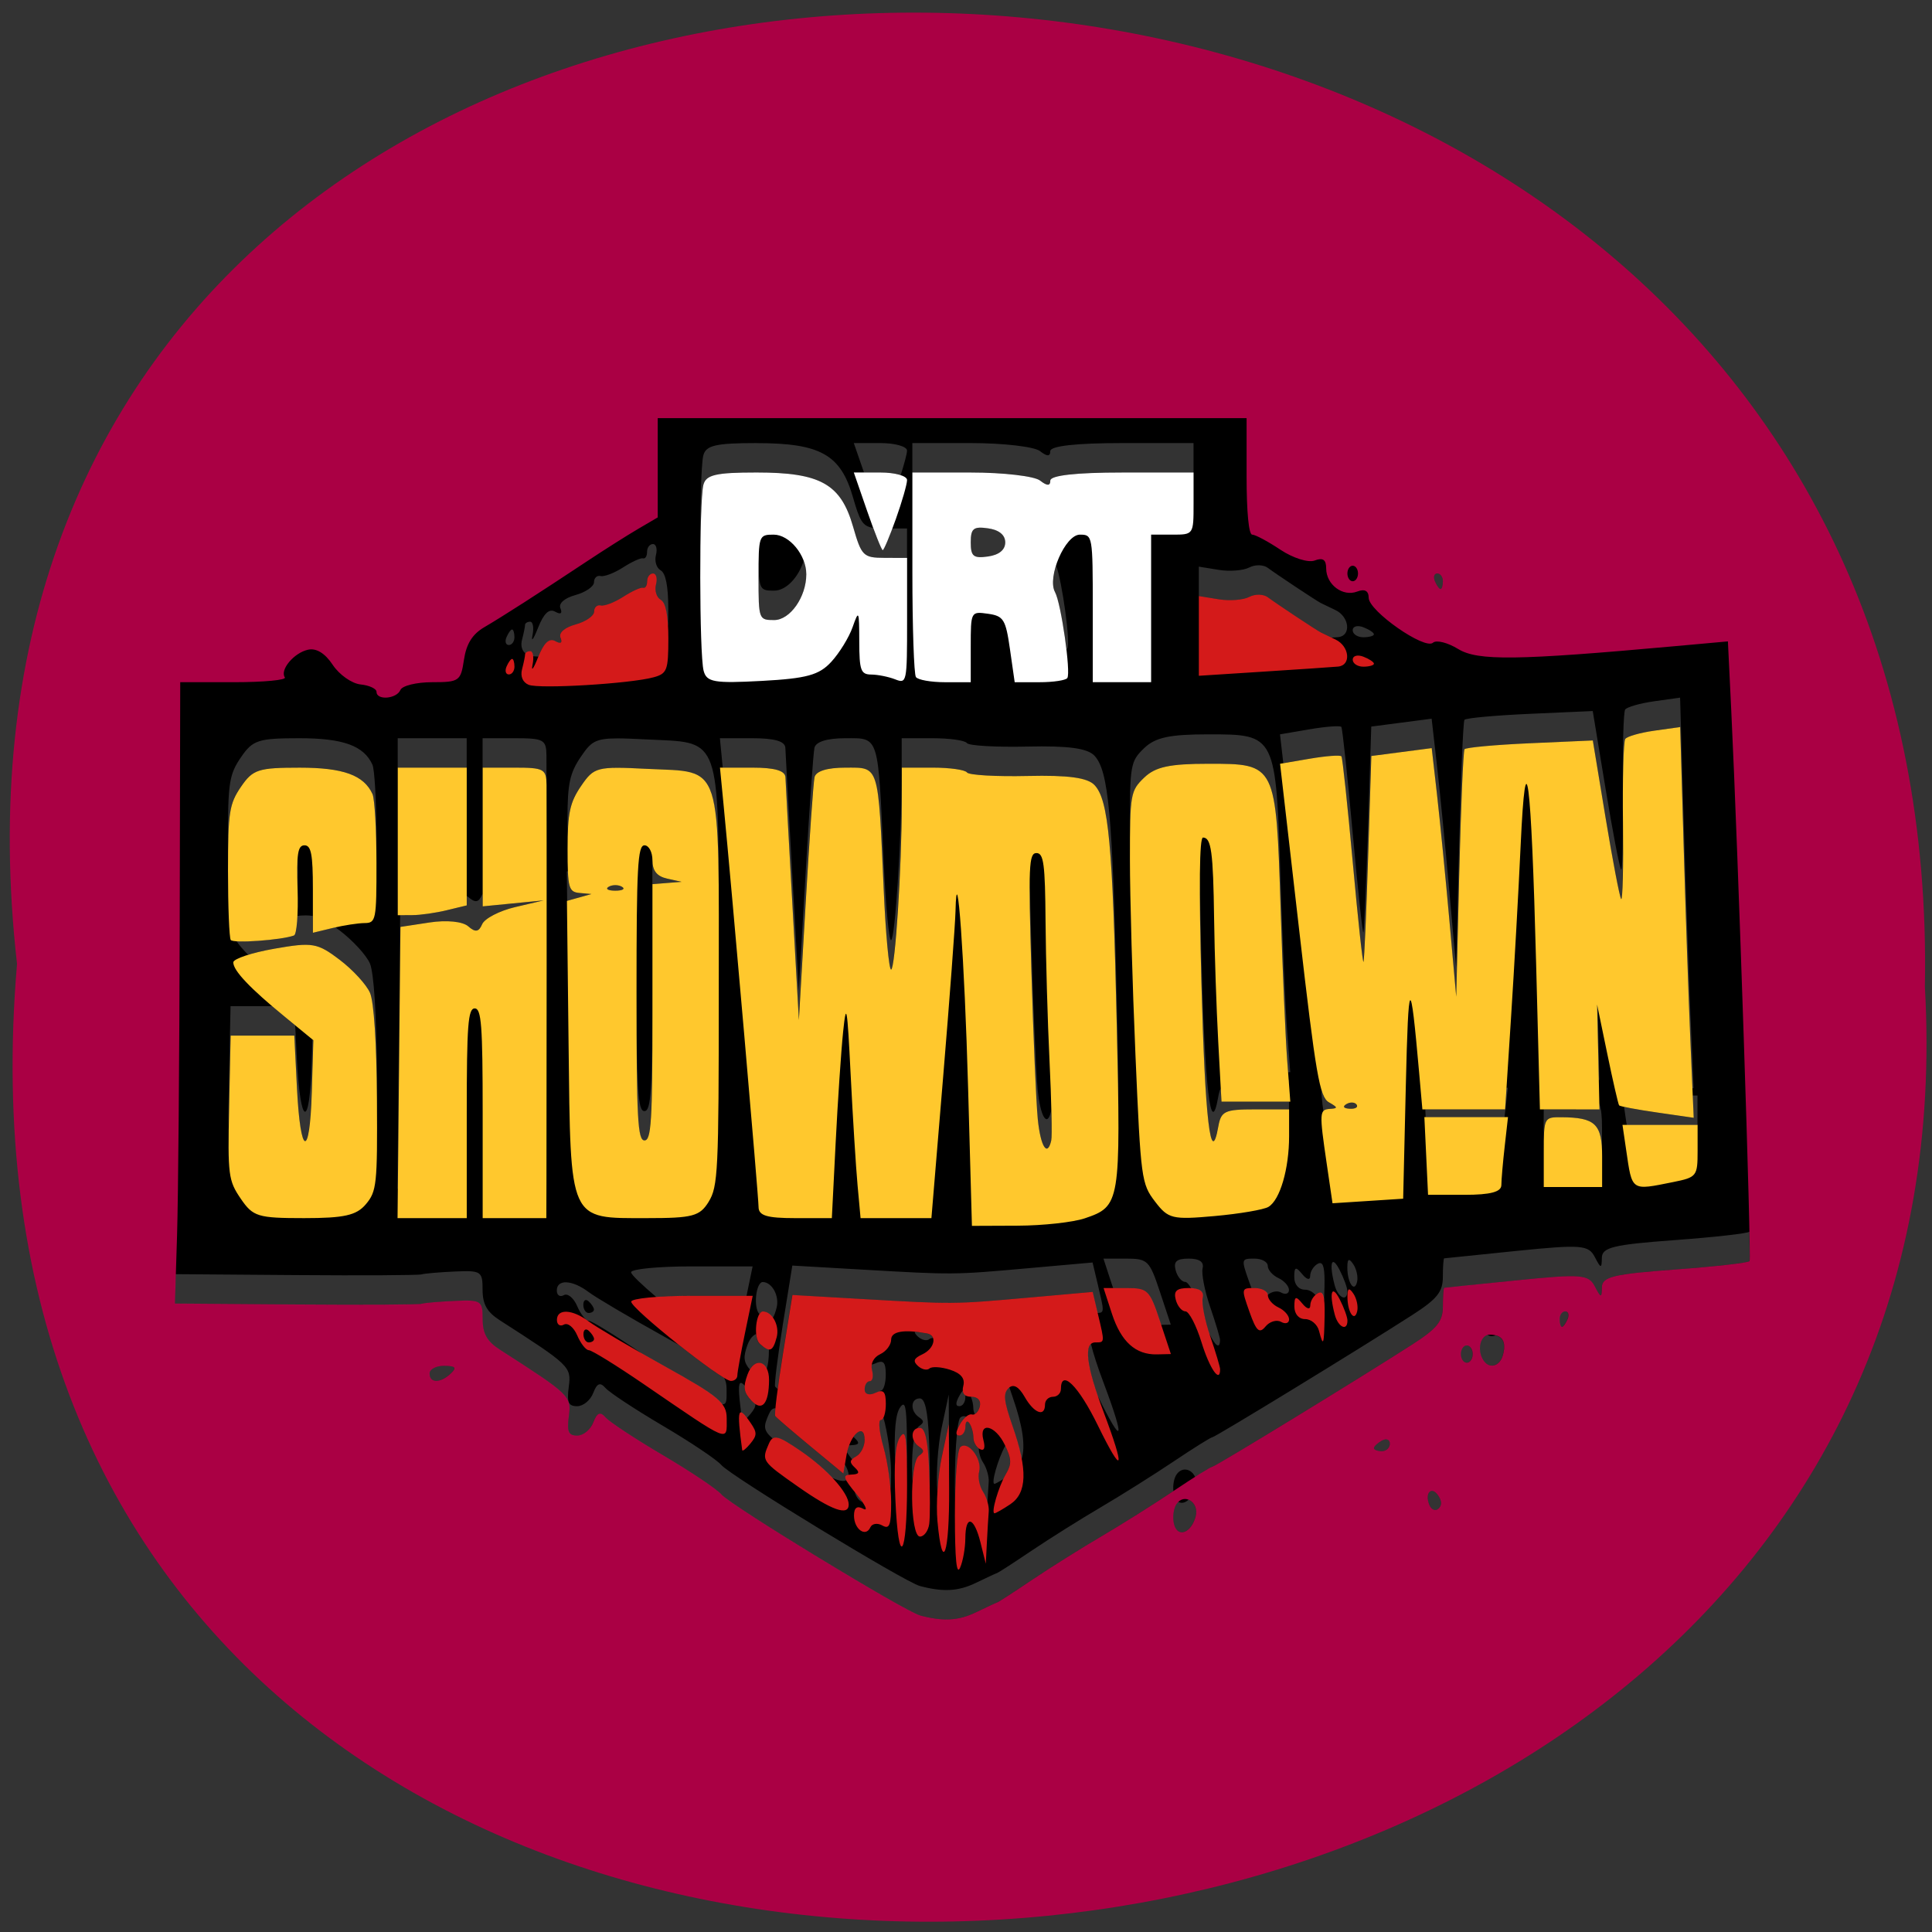 <svg xmlns="http://www.w3.org/2000/svg" xmlns:xlink="http://www.w3.org/1999/xlink" viewBox="0 0 256 256"><rect x="0" y="0" width="256" height="256" fill="#333333" stroke="none"/><defs><path id="0" d="m 245.46 129.52 l -97.89 -96.9 c -5.556 -5.502 -16.222 -11.873 -23.7 -14.16 l -39.518 -12.08 c -7.479 -2.286 -18.1 0.391 -23.599 5.948 l -13.441 13.578 c -5.5 5.559 -14.502 14.653 -20 20.21 l -13.44 13.579 c -5.5 5.558 -8.07 16.206 -5.706 23.658 l 12.483 39.39 c 2.363 7.456 8.843 18.06 14.399 23.556 l 97.89 96.9 c 5.558 5.502 14.605 5.455 20.1 -0.101 l 36.26 -36.63 c 5.504 -5.559 14.503 -14.651 20 -20.21 l 36.26 -36.629 c 5.502 -5.56 5.455 -14.606 -0.101 -20.11 z m -178.09 -50.74 c -7.198 0 -13.03 -5.835 -13.03 -13.03 0 -7.197 5.835 -13.03 13.03 -13.03 7.197 0 13.03 5.835 13.03 13.03 -0.001 7.198 -5.836 13.03 -13.03 13.03 z"/><use id="1" xlink:href="#0"/><clipPath clip-path="url(#2)"><use xlink:href="#0"/></clipPath><clipPath clip-path="url(#2)"><use xlink:href="#0"/></clipPath><clipPath id="2"><use xlink:href="#1"/></clipPath></defs><path d="m 2.256 127.73 c -19.233 -169.75 256.06 -167.39 252.8 3.02 c 9.07 158.49 -267.8 172.79 -252.8 -3.02 z" fill="#a04" color="#000"/><g transform="matrix(0.444 0 0 0.65 13.85 -382.64)"><path d="m 112.45 724.3 8.136 135.41 127.85 55.5 142.38 -58.988 1.162 -130.76 -51.43 -21.21 -173.48 -4.359 z" fill="#d41a1a" fill-rule="evenodd"/><path fill="#ffc82d" d="M 29.058,733.888 H478.874 V841.111 H29.058 z"/><path fill="#fff" d="M 171.712,681.016 H326.413 V737.504 H171.712 z"/><path d="m 243.35 917.98 c -4.598 -0.837 -56.53 -22.451 -59.26 -24.665 -1.306 -1.059 -9.144 -4.651 -17.417 -7.982 -8.273 -3.331 -16 -6.809 -17.17 -7.727 -1.573 -1.232 -2.528 -0.962 -3.641 1.026 -0.83 1.483 -2.981 2.696 -4.781 2.696 -2.634 0 -3.125 -0.77 -2.519 -3.944 0.786 -4.113 0.405 -4.364 -20.572 -13.571 -3.837 -1.684 -5.145 -3.268 -5.144 -6.226 0.002 -3.763 -0.427 -3.955 -8.312 -3.715 -4.573 0.139 -9.03 0.401 -9.898 0.583 -0.871 0.182 -17.792 0.246 -37.604 0.143 l -36.02 -0.188 0.634 -13.854 c 0.349 -7.62 0.705 -36.12 0.791 -63.33 l 0.157 -49.48 16.1 0 c 8.853 0 15.656 -0.441 15.12 -0.98 -1.54 -1.54 2.714 -5.01 6.925 -5.643 2.465 -0.372 5.076 0.722 7.364 3.085 1.95 2.01 5.689 3.812 8.309 3.996 2.621 0.183 4.766 0.868 4.768 1.521 0.005 1.769 5.996 1.436 7.128 -0.396 0.538 -0.871 4.799 -1.583 9.468 -1.583 8.08 0 8.538 -0.221 9.499 -4.596 0.709 -3.226 2.516 -5.198 6.06 -6.614 5.417 -2.163 16.13 -6.861 30.783 -13.497 5.01 -2.268 11.776 -5.195 15.04 -6.505 l 5.937 -2.381 0 -10.12 0 -10.12 87.87 0 87.87 0 0 11.875 c 0 7.273 0.647 11.875 1.67 11.875 0.919 0 4.719 1.389 8.446 3.087 3.727 1.698 8.319 2.683 10.205 2.19 2.449 -0.64 3.429 -0.181 3.429 1.607 0 3.31 4.96 5.845 9.244 4.724 2.271 -0.594 3.429 -0.167 3.442 1.269 0.024 2.699 16.739 10.675 19.19 9.158 0.99 -0.612 4.375 -0.033 7.523 1.286 5.821 2.439 17.488 2.336 64.48 -0.568 l 16.01 -0.989 0.999 14.06 c 2.033 28.596 6.075 111.66 5.464 112.27 -0.348 0.348 -10.395 1.122 -22.328 1.721 -18.334 0.92 -21.703 1.481 -21.745 3.619 -0.044 2.23 -0.294 2.209 -2.108 -0.179 -1.863 -2.452 -4.066 -2.57 -23.304 -1.243 -11.685 0.806 -21.424 1.49 -21.642 1.521 -0.218 0.031 -0.396 1.74 -0.396 3.798 0 3.036 -1.717 4.497 -9.104 7.743 -15.751 6.922 -58.875 24.932 -59.697 24.932 -0.432 0 -5.614 2.213 -11.513 4.918 -5.9 2.705 -15.715 6.921 -21.81 9.369 -6.096 2.448 -15.358 6.419 -20.583 8.826 -5.225 2.407 -9.856 4.456 -10.292 4.553 -0.435 0.097 -3.285 1 -6.333 2.01 -5.243 1.734 -9.781 1.908 -16.737 0.643 z m 13.546 -15.673 c 0.033 -4.918 2.596 -4.468 4.517 0.792 l 1.59 4.354 0.323 -4.354 c 0.178 -2.395 0.429 -5.245 0.559 -6.333 0.13 -1.089 -0.642 -2.89 -1.714 -4 -1.072 -1.114 -1.591 -2.959 -1.153 -4.101 0.98 -2.554 -3.34 -6.405 -5.612 -5 -0.934 0.577 -1.642 6.663 -1.628 13.99 0.017 8.958 0.499 12.235 1.559 10.594 0.844 -1.306 1.546 -3.978 1.559 -5.937 z m -17.392 -10.894 c 0 -9.838 -0.36 -11.533 -2.084 -9.802 -1.462 1.468 -1.88 5.276 -1.4 12.76 0.912 14.233 3.484 12.05 3.484 -2.958 z m 12.561 0.602 -0.106 -13.06 -2.113 6.767 c -1.162 3.722 -1.733 9.6 -1.269 13.06 1.468 10.947 3.598 6.815 3.488 -6.767 z m -19.955 7.637 c 2.172 0.833 2.644 -0.016 2.644 -4.747 0 -3.169 -1.032 -8.233 -2.294 -11.253 -1.262 -3.02 -1.618 -5.491 -0.792 -5.491 0.826 0 1.503 -1.473 1.503 -3.273 0 -2.553 -0.697 -3.052 -3.167 -2.268 -1.817 0.577 -3.167 0.285 -3.167 -0.685 0 -0.93 0.69 -1.69 1.534 -1.69 0.843 0 1.148 -1 0.677 -2.232 -0.515 -1.342 0.452 -2.647 2.425 -3.273 1.805 -0.573 3.281 -1.908 3.281 -2.968 0 -1.69 3.767 -2.139 10.687 -1.274 3.17 0.396 2.284 3.104 -1.397 4.272 -2.557 0.812 -2.863 1.388 -1.263 2.377 1.162 0.718 2.699 0.944 3.415 0.501 0.716 -0.442 3.472 -0.328 6.125 0.255 3.257 0.715 4.546 1.782 3.969 3.284 -0.562 1.465 0.255 2.225 2.395 2.225 1.931 0 2.954 0.803 2.523 1.979 -0.399 1.089 -1.459 1.824 -2.355 1.634 -0.896 -0.19 -2.497 0.701 -3.558 1.979 -1.351 1.628 -1.397 2.324 -0.152 2.324 0.977 0 1.777 -0.831 1.777 -1.847 0 -1.016 0.534 -1.313 1.188 -0.66 0.653 0.653 1.187 1.959 1.187 2.903 0 0.943 0.891 2.01 1.98 2.375 1.257 0.419 1.629 -0.256 1.018 -1.847 -1.479 -3.853 3.536 -3.094 6.38 0.966 2.033 2.903 2.087 3.878 0.33 5.937 -2.232 2.616 -4.521 8.01 -3.4 8.01 0.367 0 2.482 -0.827 4.7 -1.837 5.02 -2.286 5.233 -7.02 0.724 -15.857 -2.683 -5.259 -2.908 -6.742 -1.188 -7.844 1.401 -0.898 3.01 -0.287 4.75 1.798 2.794 3.356 6.08 4.207 6.08 1.574 0 -0.871 1.069 -1.583 2.375 -1.583 1.306 0 2.375 -0.712 2.375 -1.583 0 -4.192 5.215 -0.69 10.996 7.383 7.564 10.563 8.347 9.284 1.699 -2.776 -5.221 -9.472 -6.01 -14.11 -2.404 -14.11 2.819 0 2.803 0.119 0.779 -5.701 l -1.596 -4.59 -19.383 1.177 c -22.24 1.351 -22.01 1.35 -49.553 0.263 l -20.67 -0.816 -2.844 12.06 c -1.564 6.635 -2.594 12.311 -2.288 12.615 0.306 0.304 5.01 3.066 10.444 6.139 l 9.888 5.587 0.942 -3.754 c 1.074 -4.281 5.406 -6.758 5.406 -3.092 0 1.306 -1.128 2.808 -2.508 3.337 -2.02 0.775 -2.096 1.223 -0.396 2.301 1.565 0.992 1.292 1.36 -1.055 1.42 -2.767 0.071 -2.567 0.58 1.583 4.03 2.612 2.174 3.503 3.497 1.979 2.94 -1.87 -0.683 -2.771 -0.228 -2.771 1.4 0 2.765 3.503 4.479 4.877 2.385 0.505 -0.77 2.108 -0.943 3.562 -0.385 z m 14.01 -0.319 c 0.282 -1.418 0.268 -6.406 -0.03 -11.08 -0.383 -5.999 -1.199 -8.505 -2.771 -8.505 -2.761 0 -2.929 2.576 -0.249 3.826 1.583 0.739 1.583 1.108 0 1.847 -2.924 1.365 -2.667 16.493 0.28 16.493 1.242 0 2.489 -1.16 2.771 -2.579 z m -24.03 -3.957 c 0 -2.351 -6.341 -7.177 -14.371 -10.938 -6.809 -3.189 -8.223 -3.406 -9.46 -1.451 -2.208 3.49 -2.157 3.541 8.734 8.764 10.1 4.843 15.1 6.04 15.1 3.624 z m -29.22 -16.58 c -3.869 -3.869 -4.262 -3.02 -2.562 5.497 0.065 0.324 1.167 -0.281 2.449 -1.345 1.998 -1.659 2.01 -2.251 0.113 -4.152 z m -7.195 -1.03 c 0 -3.092 -2.457 -4.494 -18.604 -10.614 -10.232 -3.878 -20.385 -7.971 -22.562 -9.09 -4.865 -2.511 -9.5 -2.662 -9.5 -0.31 0 0.964 0.942 1.391 2.093 0.95 1.151 -0.442 2.938 0.551 3.972 2.206 1.033 1.655 2.588 3.01 3.455 3.01 0.867 0 8.164 3.079 16.216 6.841 26.432 12.352 24.932 11.93 24.931 7.01 z m -42.749 -17.11 c 0 -0.922 0.713 -1.236 1.583 -0.698 0.871 0.538 1.583 1.293 1.583 1.677 0 0.384 -0.712 0.698 -1.583 0.698 -0.871 0 -1.583 -0.755 -1.583 -1.677 z m 55.39 9.367 c 0.038 -4.044 -4.435 -4.859 -6.41 -1.168 -1.396 2.608 -1.171 3.648 1.153 5.348 3.157 2.308 5.212 0.675 5.257 -4.18 z m -9.459 -0.961 c 0.001 -0.653 1.044 -4.572 2.299 -8.708 l 2.282 -7.521 -18.13 0 c -9.973 0 -18.13 0.538 -18.13 1.196 0 1.435 26.859 16.04 29.687 16.15 1.089 0.04 1.987 -0.462 1.996 -1.115 z m 144.07 -1.251 c 0 -0.47 -1.326 -3.498 -2.947 -6.729 -1.621 -3.231 -2.63 -6.765 -2.243 -7.854 0.464 -1.305 -0.943 -1.979 -4.128 -1.979 -3.645 0 -4.608 0.584 -3.921 2.375 0.501 1.306 1.796 2.375 2.877 2.375 1.081 0 3.25 2.85 4.821 6.333 2.415 5.356 5.542 8.447 5.542 5.479 z m -17.949 -9.833 c -3.087 -6.362 -3.636 -6.729 -10.05 -6.729 l -6.784 0 2.493 5.228 c 2.729 5.722 7.077 8.401 13.468 8.297 l 4.137 -0.067 -3.265 -6.729 z m -114.38 3.293 c 0.903 -2.353 -1.29 -5.182 -4.069 -5.248 -2.126 -0.051 -2.957 5.321 -1.015 6.554 2.98 1.891 3.953 1.641 5.084 -1.306 z m 163.52 -4.37 c 0.114 -4.04 -0.413 -5.213 -2.061 -4.581 -1.218 0.467 -2.215 1.574 -2.215 2.458 0 0.927 -1.01 0.773 -2.375 -0.363 -1.945 -1.614 -2.375 -1.506 -2.375 0.598 0 1.527 1.305 2.569 3.216 2.569 1.769 0 3.626 1.069 4.128 2.375 1.305 3.401 1.51 3.03 1.682 -3.056 z m -13 1.245 c 1.317 0.506 2.395 0.277 2.395 -0.508 0 -0.785 -1.425 -1.879 -3.167 -2.432 -1.742 -0.553 -3.167 -1.67 -3.167 -2.482 0 -0.812 -1.8 -1.477 -3.999 -1.477 -3.954 0 -3.971 0.055 -1.485 4.862 2.039 3.942 2.941 4.508 4.771 2.99 1.241 -1.03 3.334 -1.459 4.651 -0.953 z m 19.812 -0.262 c 0 -0.704 -1.046 -2.664 -2.325 -4.354 -2.373 -3.138 -3.195 -1.38 -1.464 3.13 0.993 2.587 3.789 3.49 3.789 1.224 z m 1.761 -5.508 c -1.293 -1.293 -1.761 -1.116 -1.761 0.666 0 3.147 2.129 5.277 2.916 2.916 0.334 -1 -0.186 -2.613 -1.155 -3.582 z m -80.18 -15.329 c 10.634 -2.465 10.778 -3.061 9.564 -39.633 -1.218 -36.688 -2.429 -45.613 -6.604 -48.677 -2.086 -1.53 -7.787 -2.064 -20.01 -1.873 -9.401 0.147 -17.535 -0.175 -18.08 -0.717 -0.541 -0.541 -5.14 -0.984 -10.22 -0.984 l -9.236 0 -0.001 7.521 c -0.016 12.853 -1.986 33.646 -3.188 33.646 -0.63 0 -1.62 -7.303 -2.2 -16.229 -1.682 -25.863 -1.259 -24.937 -11.403 -24.937 -5.518 0 -8.857 0.714 -9.255 1.979 -0.343 1.089 -1.532 12.667 -2.642 25.729 l -2.02 23.75 -1.951 -23.75 c -1.073 -13.06 -1.999 -24.641 -2.058 -25.729 -0.074 -1.357 -3.163 -1.979 -9.822 -1.979 l -9.715 0 1.067 7.521 c 2.576 18.15 10.447 79.957 10.447 82.03 0 1.769 2.464 2.284 10.936 2.284 l 10.936 0 1.142 -15.437 c 0.628 -8.491 1.63 -18.644 2.226 -22.562 0.952 -6.26 1.225 -5.202 2.243 8.708 0.637 8.708 1.564 18.861 2.06 22.562 l 0.901 6.729 10.571 0 10.571 0 3.515 -28.896 c 1.933 -15.893 3.586 -31.03 3.673 -33.646 0.405 -12.146 2.694 9.787 3.76 36.02 l 1.142 28.1 13.684 -0.038 c 7.526 -0.021 16.515 -0.694 19.975 -1.496 z m -14 -20.237 c -0.476 -3.266 -1.332 -16.803 -1.902 -30.08 -0.926 -21.589 -0.765 -24.15 1.519 -24.15 2.144 0 2.578 2.224 2.703 13.854 0.082 7.62 0.616 20.446 1.188 28.503 0.571 8.06 0.801 15.36 0.511 16.229 -1.159 3.469 -3.2 1.256 -4.02 -4.358 z m -200.53 17.365 c 3.254 -2.635 3.474 -4.059 3.316 -21.438 -0.104 -11.422 -0.902 -19.789 -2.066 -21.652 -1.043 -1.67 -5.128 -4.711 -9.08 -6.758 -6.648 -3.445 -8.094 -3.612 -19.453 -2.253 -6.749 0.807 -12.271 2.062 -12.271 2.789 0 1.69 4.955 5.259 15.508 11.169 l 8.383 4.695 -0.467 10.615 c -0.601 13.681 -3.391 13.151 -4.425 -0.84 l -0.792 -10.712 -9.5 0 -9.5 0 -0.455 14.658 c -0.429 13.812 -0.228 14.886 3.491 18.604 3.648 3.648 5.074 3.946 18.884 3.946 11.972 0 15.63 -0.56 18.424 -2.823 z m 30.12 -18.552 c 0 -17.944 0.381 -21.375 2.375 -21.375 1.994 0 2.375 3.431 2.375 21.375 l 0 21.375 9.5 0 9.5 0 0.034 -7.521 c 0.064 -14.07 0.083 -77.17 0.024 -80.75 -0.054 -3.292 -0.779 -3.563 -9.558 -3.563 l -9.5 0 0 14.14 0 14.14 9.104 -0.61 9.104 -0.61 -8.524 1.369 c -4.688 0.753 -9.12 2.326 -9.848 3.495 -0.99 1.591 -2.034 1.698 -4.143 0.428 -1.646 -0.992 -6.444 -1.321 -11.527 -0.792 l -8.708 0.907 -0.431 29.687 -0.431 29.687 10.327 0 10.327 0 0 -21.375 z m 72.19 18.04 c 2.796 -3.09 3.02 -6.211 3.02 -42.694 0 -47.811 1.426 -44.769 -21.354 -45.555 -15.06 -0.52 -15.871 -0.377 -19.738 3.491 -3.351 3.351 -4.03 5.515 -4.03 12.813 0 7.986 0.322 8.8 3.562 8.996 l 3.563 0.216 -3.659 0.699 -3.659 0.699 0.492 29.31 c 0.611 36.39 -0.067 35.36 23.381 35.36 13.66 0 15.755 -0.379 18.429 -3.334 z m -21.525 -42.583 c 0 -25.685 0.347 -30.08 2.375 -30.08 1.306 0 2.375 1.378 2.375 3.061 0 2.124 1.333 3.263 4.354 3.721 l 4.354 0.66 -4.354 0.237 -4.354 0.237 0 26.12 c 0 22.17 -0.36 26.12 -2.375 26.12 -2.028 0 -2.375 -4.398 -2.375 -30.08 z m -8.312 -21.632 c 1.089 -0.439 2.87 -0.439 3.958 0 1.089 0.439 0.198 0.799 -1.979 0.799 -2.177 0 -3.068 -0.359 -1.979 -0.799 z m 196.91 65.25 c 3.446 -1.408 6.152 -7.743 6.152 -14.403 l 0 -5.467 -10.11 0 c -9.127 0 -10.197 0.343 -11.03 3.535 -2.237 8.554 -3.966 -1.512 -5.03 -29.26 -0.756 -19.77 -0.599 -29.687 0.471 -29.687 2.469 0 3.048 2.897 3.319 16.625 0.138 6.967 0.69 18.19 1.226 24.937 l 0.975 12.271 10.27 0 10.27 0 -0.922 -8.312 c -0.507 -4.572 -1.395 -18.502 -1.973 -30.955 -1.377 -29.661 -1.338 -29.607 -21.551 -29.607 -11.555 0 -15.806 0.624 -19.14 2.807 -4.113 2.696 -4.282 3.354 -4.28 16.625 0 7.6 0.745 25.574 1.653 39.943 1.6 25.337 1.777 26.24 5.861 29.889 3.926 3.508 5.129 3.708 17.743 2.937 7.443 -0.455 14.682 -1.297 16.09 -1.872 z m 40.985 -24.62 c 0.781 -22.646 1.35 -23.04 3.971 -2.771 l 0.973 7.521 12.345 0 12.345 0 1.758 -18.604 c 0.967 -10.232 2.263 -26.09 2.88 -35.23 1.536 -22.754 3.153 -14.299 4.616 24.14 l 1.131 29.697 8.886 0.003 8.886 0.003 -0.354 -10.691 -0.354 -10.691 3.055 10.09 c 1.68 5.549 3.264 10.261 3.521 10.471 0.256 0.21 5.369 0.864 11.362 1.455 l 10.896 1.074 -0.981 -15.503 c -0.54 -8.527 -1.45 -26.449 -2.02 -39.828 l -1.04 -24.325 -7.722 0.742 c -4.247 0.408 -8.151 1.171 -8.675 1.695 -0.524 0.524 -0.827 8.265 -0.673 17.202 0.154 8.937 -0.096 15.873 -0.554 15.414 -0.459 -0.459 -2.547 -7.918 -4.641 -16.577 l -3.806 -15.742 -18.797 0.571 c -10.338 0.314 -19.11 0.863 -19.49 1.22 -0.381 0.357 -1.093 11.856 -1.583 25.554 l -0.891 24.905 -2.072 -15.833 c -1.14 -8.708 -2.786 -20.11 -3.658 -25.344 l -1.586 -9.511 -9.01 0.803 -9.01 0.803 -0.961 20.583 c -0.529 11.321 -1.147 20.94 -1.373 21.375 -0.227 0.435 -1.671 -8.685 -3.209 -20.267 -1.538 -11.582 -3.058 -21.309 -3.377 -21.615 -0.319 -0.306 -4.57 -0.092 -9.448 0.476 l -8.868 1.032 5.701 33.892 c 4.964 29.506 6.111 34.05 8.868 35.12 2.677 1.036 2.738 1.243 0.396 1.337 -3.258 0.131 -3.305 0.632 -1.041 11.186 l 1.729 8.06 10.541 -0.465 10.541 -0.465 0.792 -22.958 z m -17.714 3.668 c 1.143 -0.457 2.509 -0.401 3.035 0.125 0.526 0.526 -0.409 0.9 -2.078 0.832 -1.844 -0.076 -2.22 -0.451 -0.957 -0.957 z m 46.23 16.519 c 0.001 -1.089 0.459 -4.651 0.999 -7.917 l 0.981 -5.937 -12.478 -0 -12.478 -0 0.549 7.918 0.549 7.918 10.93 0 c 7.68 0 10.936 -0.589 10.948 -1.979 z m 30.07 -5.753 c 0 -6.722 -1.997 -8.04 -12.271 -8.08 -5.05 -0.021 -5.146 0.116 -5.146 7.103 l 0 7.125 8.708 0 8.708 0 0 -6.149 z m 21.15 5.142 c 7.084 -0.971 7.346 -1.197 7.346 -6.333 l 0 -5.326 -11.209 0 -11.209 0 1.104 5.146 c 1.811 8.445 1.373 8.24 13.969 6.514 z m -411.54 -50.28 c 0.819 -0.204 1.302 -4.423 1.073 -9.375 -0.339 -7.309 0.052 -9 2.073 -9 1.969 0 2.49 1.863 2.49 8.915 l 0 8.915 5.937 -0.981 c 3.266 -0.54 7.541 -0.989 9.5 -0.999 3.389 -0.017 3.561 -0.616 3.538 -12.288 -0.013 -6.749 -0.548 -13.05 -1.187 -14.01 -2.575 -3.856 -8.733 -5.383 -21.714 -5.383 -12.365 0 -13.996 0.362 -17.521 3.886 -3.508 3.508 -3.886 5.179 -3.886 17.15 0 7.297 0.369 13.636 0.82 14.09 0.73 0.73 15.06 0.036 18.878 -0.915 z m 45.614 -5.144 5.937 -0.981 0 -14.04 0 -14.04 -10.292 0 -10.292 0 0 15.04 0 15.04 4.354 -0.017 c 2.395 -0.001 7.03 -0.459 10.292 -0.999 z m 61.75 -47.49 c 3.974 -0.753 4.354 -1.44 4.354 -7.874 0 -4.667 -0.769 -7.344 -2.275 -7.922 -1.251 -0.48 -1.888 -1.883 -1.414 -3.117 0.474 -1.234 0.072 -2.244 -0.892 -2.244 -0.964 0 -1.753 0.713 -1.753 1.583 0 0.871 -0.534 1.468 -1.188 1.328 -0.653 -0.141 -3.325 0.686 -5.937 1.837 -2.612 1.151 -5.641 1.947 -6.729 1.77 -1.089 -0.178 -1.979 0.388 -1.979 1.258 0 0.87 -2.488 2.048 -5.528 2.618 -3.31 0.621 -5.112 1.71 -4.49 2.716 0.647 1.046 0.053 1.301 -1.577 0.676 -1.798 -0.69 -3.394 0.339 -5.111 3.293 -1.373 2.363 -2.117 3.05 -1.653 1.526 0.464 -1.524 0.153 -2.771 -0.691 -2.771 -0.843 0 -1.534 0.298 -1.534 0.662 0 0.364 -0.409 1.727 -0.908 3.03 -0.558 1.454 0.205 2.677 1.979 3.172 3.187 0.89 30.44 -0.234 37.32 -1.539 z m 52.976 -3.139 c 2.431 -1.805 5.3 -4.994 6.376 -7.087 1.844 -3.588 1.957 -3.421 1.979 2.923 0.02 5.909 0.457 6.732 3.586 6.751 1.959 0.011 5.166 0.451 7.125 0.976 3.48 0.933 3.562 0.658 3.562 -11.897 l 0 -12.851 -6.729 -0.016 c -6.35 -0.016 -6.879 -0.374 -9.399 -6.372 -3.655 -8.701 -9.728 -11.03 -28.777 -11.03 -12.147 0 -15.1 0.466 -15.884 2.504 -1.287 3.353 -1.233 34.528 0.066 37.912 0.894 2.329 3.141 2.597 17.351 2.071 13.428 -0.497 17.11 -1.187 20.744 -3.886 z m -21.705 -17.226 c 0 -8.515 0.1 -8.708 4.505 -8.708 4.718 0 9.745 4.171 9.745 8.08 0 4.628 -4.834 9.332 -9.59 9.332 -4.593 0 -4.66 -0.125 -4.66 -8.708 z m 63.33 14.15 c 0 -7.198 0.019 -7.223 5.146 -6.729 4.654 0.449 5.281 1.139 6.558 7.225 l 1.412 6.729 7.428 0 c 4.085 0 7.811 -0.383 8.279 -0.851 1.108 -1.108 -1.856 -15.255 -3.67 -17.516 -2.446 -3.049 3.044 -11.716 7.421 -11.716 3.798 0 3.842 0.174 3.842 15.04 l 0 15.04 8.708 0 8.708 0 0 -15.04 0 -15.04 6.333 0 c 6.333 0 6.333 0 6.333 -6.333 l 0 -6.333 -21.375 0 c -13.679 0 -21.375 0.59 -21.375 1.639 0 1.13 -0.951 1.13 -3.063 0 -1.684 -0.901 -10.947 -1.639 -20.583 -1.639 l -17.521 0 0 20.319 c 0 11.176 0.475 20.794 1.056 21.375 0.581 0.581 4.499 1.056 8.708 1.056 l 7.653 0 0 -7.225 z m 0 -21.275 c 0 -2.845 0.798 -3.29 5.146 -2.871 3.298 0.318 5.146 1.349 5.146 2.871 0 1.522 -1.848 2.553 -5.146 2.871 -4.348 0.419 -5.146 -0.026 -5.146 -2.871 z m -136.17 25.333 c 0 -0.871 -0.314 -1.583 -0.698 -1.583 -0.384 0 -1.139 0.712 -1.677 1.583 -0.538 0.871 -0.224 1.583 0.698 1.583 0.922 0 1.677 -0.712 1.677 -1.583 z m 245.81 -0.021 c 3.978 -0.253 3.419 -4.149 -0.792 -5.519 -1.959 -0.638 -3.919 -1.282 -4.354 -1.432 -1.351 -0.466 -13.329 -5.895 -15.833 -7.176 -1.306 -0.668 -3.8 -0.702 -5.542 -0.074 -1.742 0.627 -5.839 0.846 -9.104 0.485 l -5.937 -0.656 0 8.124 0 8.124 19.396 -0.85 c 10.668 -0.467 20.643 -0.929 22.17 -1.026 z m 10.687 -0.586 c 0 -0.334 -1.425 -0.98 -3.167 -1.435 -1.742 -0.455 -3.167 -0.182 -3.167 0.607 0 0.789 1.425 1.435 3.167 1.435 1.742 0 3.167 -0.273 3.167 -0.607 z m -142.66 -29.525 c 1.83 -3.51 3.327 -7.07 3.327 -7.917 0 -0.844 -3.574 -1.535 -7.943 -1.535 l -7.943 0 4.01 7.917 c 2.206 4.354 4.284 7.917 4.617 7.917 0.333 0 2.102 -2.872 3.932 -6.382 z m 83.01 204.96 c -0.518 -1.35 -0.183 -3.214 0.745 -4.142 2.317 -2.317 6.804 -0.345 5.709 2.509 -1.315 3.427 -5.372 4.453 -6.454 1.633 z m 76.22 -3.905 c -1.504 -2.434 0.556 -4 2.589 -1.973 1.137 1.137 1.164 2.023 0.083 2.691 -0.887 0.548 -2.089 0.225 -2.672 -0.718 z m -16.576 -11.626 c 0 -0.342 1.069 -1.032 2.375 -1.534 1.306 -0.501 2.375 -0.221 2.375 0.622 0 0.843 -1.069 1.534 -2.375 1.534 -1.306 0 -2.375 -0.28 -2.375 -0.622 z m -281.83 -15.211 c 0 -0.871 1.959 -1.572 4.354 -1.559 3.393 0.019 3.83 0.363 1.979 1.559 -3.098 2 -6.333 2 -6.333 0 z m 308.04 -3.03 c -0.51 -0.825 -0.252 -1.917 0.573 -2.427 0.825 -0.51 1.917 -0.252 2.427 0.573 0.51 0.825 0.252 1.917 -0.573 2.427 -0.825 0.51 -1.917 0.252 -2.427 -0.573 z m 6.514 0.393 c -2.101 -2.101 -0.989 -5.278 1.847 -5.278 3.735 0 5.01 1.331 3.944 4.113 -0.895 2.333 -3.999 2.957 -5.791 1.165 z m 22.694 -8.444 c 0 -0.871 0.755 -1.583 1.677 -1.583 0.922 0 1.236 0.712 0.698 1.583 -0.538 0.871 -1.293 1.583 -1.677 1.583 -0.384 0 -0.698 -0.712 -0.698 -1.583 z m -37.21 -150.42 c -0.538 -0.871 -0.224 -1.583 0.698 -1.583 0.922 0 1.677 0.713 1.677 1.583 0 0.871 -0.314 1.583 -0.698 1.583 -0.384 0 -1.139 -0.712 -1.677 -1.583 z m -26.12 -1.583 c 0 -0.871 0.712 -1.583 1.583 -1.583 0.871 0 1.583 0.712 1.583 1.583 0 0.871 -0.712 1.583 -1.583 1.583 -0.871 0 -1.583 -0.712 -1.583 -1.583 z"/><path transform="translate(0 540.36)" d="m 194.59 138.64 c -12.147 0 -15.1 0.465 -15.885 2.504 -0.705 1.838 -0.993 12.01 -0.908 21.404 0.065 -7.319 0.354 -13.961 0.908 -15.404 0.782 -2.039 3.737 -2.504 15.885 -2.504 19.05 0 25.12 2.328 28.777 11.03 2.519 5.998 3.048 6.355 9.398 6.371 l 6.729 0.016 0 -6 -4.383 -0.001 c -1.407 2.546 -2.608 4.428 -2.875 4.428 -0.24 0 -1.403 -1.89 -2.854 -4.561 -3.258 -0.328 -4.049 -1.561 -6.02 -6.244 -3.655 -8.701 -9.729 -11.03 -28.777 -11.03 z m 29.02 0 3.041 6 4.902 0 c 2.427 0 4.583 0.219 6.04 0.553 1.113 -2.385 1.9 -4.411 1.9 -5.02 0 -0.844 -3.575 -1.535 -7.943 -1.535 l -7.943 0 z m 17.471 0 0 6 17.521 0 c 9.636 0 18.898 0.737 20.582 1.639 2.111 1.13 3.063 1.13 3.063 0 0 -1.049 7.696 -1.639 21.375 -1.639 l 21.375 0 0 -6 -21.375 0 c -13.679 0 -21.375 0.59 -21.375 1.639 0 1.13 -0.951 1.13 -3.063 0 -1.684 -0.901 -10.946 -1.639 -20.582 -1.639 l -17.521 0 z m 19.924 17.25 c -2.059 0.082 -2.508 0.866 -2.508 3 0 2.845 0.798 3.29 5.146 2.871 3.298 -0.318 5.146 -1.349 5.146 -2.871 0 -1.522 -1.848 -2.553 -5.146 -2.871 -1.087 -0.105 -1.952 -0.156 -2.639 -0.129 z m -97.34 3.334 c -0.964 0 -1.752 0.711 -1.752 1.582 0 0.871 -0.534 1.469 -1.188 1.328 -0.653 -0.141 -3.325 0.687 -5.938 1.838 -2.612 1.151 -5.642 1.947 -6.73 1.77 -1.089 -0.178 -1.979 0.388 -1.979 1.258 0 0.87 -2.487 2.047 -5.527 2.617 -3.31 0.621 -5.112 1.711 -4.49 2.717 0.647 1.046 0.051 1.301 -1.578 0.676 -1.798 -0.69 -3.393 0.339 -5.109 3.293 -1.373 2.363 -2.118 3.049 -1.654 1.525 0.464 -1.524 0.154 -2.771 -0.689 -2.771 -0.843 0 -1.535 0.298 -1.535 0.662 0 0.364 -0.407 1.728 -0.906 3.03 -0.439 1.145 -0.05 2.14 0.998 2.756 0.209 -0.258 0.776 -0.447 1.443 -0.447 0.48 0 0.778 0.411 0.869 1.039 0.427 0.035 0.983 0.057 1.555 0.078 1.686 -2.848 3.26 -3.843 5.03 -3.164 1.629 0.625 2.225 0.37 1.578 -0.676 -0.621 -1.01 1.18 -2.096 4.49 -2.717 3.04 -0.57 5.527 -1.748 5.527 -2.617 0 -0.87 0.89 -1.436 1.979 -1.258 1.089 0.178 4.118 -0.618 6.73 -1.77 2.613 -1.151 5.284 -1.978 5.938 -1.838 0.653 0.141 1.188 -0.457 1.188 -1.328 0 -0.871 0.788 -1.582 1.752 -1.582 0.964 0 1.366 1.01 0.893 2.244 -0.474 1.234 0.163 2.635 1.414 3.115 1.205 0.463 1.929 2.292 2.174 5.387 0.073 -0.926 0.1 -2.035 0.1 -3.465 0 -4.667 -0.767 -7.344 -2.273 -7.922 -1.251 -0.48 -1.888 -1.881 -1.414 -3.115 0.474 -1.234 0.071 -2.244 -0.893 -2.244 z m 44.979 3.432 c -1.545 3.341 -5.202 6.068 -8.82 6.068 -3.973 0 -4.556 -0.119 -4.643 -5.697 -0.014 0.866 -0.018 1.839 -0.018 2.988 0 8.583 0.067 8.709 4.66 8.709 4.755 0 9.59 -4.705 9.59 -9.332 0 -0.918 -0.286 -1.847 -0.77 -2.736 z m 75.33 0.885 c -0.998 2.117 -1.311 4.255 -0.326 5.482 1.101 1.372 2.614 7.106 3.395 11.662 0.121 -0.048 0.225 -0.096 0.275 -0.146 1.044 -1.044 -1.526 -13.647 -3.344 -16.998 z m 60.58 0.012 c -1 -0.013 -2.063 0.136 -2.934 0.449 -1.742 0.627 -5.838 0.845 -9.104 0.484 l -5.938 -0.656 0 6 5.938 0.656 c 3.266 0.361 7.362 0.143 9.104 -0.484 1.742 -0.627 4.237 -0.594 5.543 0.074 2.504 1.281 14.481 6.71 15.832 7.176 0.317 0.109 1.827 0.603 3.172 1.043 0.264 -0.014 1.839 -0.083 1.975 -0.092 3.978 -0.253 3.419 -4.15 -0.791 -5.52 -1.959 -0.638 -3.92 -1.281 -4.355 -1.432 -1.351 -0.466 -13.328 -5.895 -15.832 -7.176 -0.653 -0.334 -1.605 -0.51 -2.609 -0.523 z m 53.18 1.672 c -0.922 0 -1.235 0.711 -0.697 1.582 0.538 0.871 1.292 1.584 1.676 1.584 0.384 0 0.699 -0.713 0.699 -1.584 0 -0.871 -0.756 -1.582 -1.678 -1.582 z m -23.84 10.74 c -0.843 0.038 -1.4 0.331 -1.4 0.824 0 0.789 1.426 1.436 3.168 1.436 1.742 0 3.166 -0.274 3.166 -0.607 0 -0.334 -1.424 -0.98 -3.166 -1.436 -0.653 -0.171 -1.262 -0.24 -1.768 -0.217 z m -252.26 0.676 c -0.384 0 -1.14 0.713 -1.678 1.584 -0.538 0.871 -0.223 1.582 0.699 1.582 0.922 0 1.676 -0.711 1.676 -1.582 0 -0.871 -0.313 -1.584 -0.697 -1.584 z m 348.57 13.891 -7.721 0.742 c -4.247 0.408 -8.152 1.171 -8.676 1.695 -0.493 0.493 -0.775 7.42 -0.682 15.662 0.071 -5.33 0.317 -9.297 0.682 -9.662 0.524 -0.524 4.429 -1.287 8.676 -1.695 l 7.721 -0.742 1.041 24.324 c 0.572 13.379 1.482 31.3 2.02 39.828 l 0.6 9.467 0.381 0.037 -0.98 -15.504 c -0.54 -8.527 -1.449 -26.449 -2.02 -39.828 l -1.041 -24.324 z m -26.07 2.734 -18.797 0.57 c -10.338 0.314 -19.11 0.864 -19.49 1.221 -0.381 0.357 -1.094 11.855 -1.584 25.553 l -0.891 24.906 -2.072 -15.834 c -1.14 -8.708 -2.786 -20.11 -3.658 -25.344 l -1.586 -9.512 -9.01 0.803 -9.01 0.803 -0.963 20.584 c -0.529 11.321 -1.146 20.94 -1.373 21.375 -0.227 0.435 -1.671 -8.685 -3.209 -20.268 -1.538 -11.583 -3.058 -21.309 -3.377 -21.615 -0.319 -0.306 -4.57 -0.093 -9.447 0.475 l -8.867 1.033 0.99 5.885 7.877 -0.918 c 4.877 -0.568 9.128 -0.78 9.447 -0.475 0.319 0.306 1.839 10.03 3.377 21.615 1.538 11.583 2.982 20.703 3.209 20.268 0.227 -0.435 0.844 -10.05 1.373 -21.375 l 0.963 -20.584 9.01 -0.803 9.01 -0.803 1.586 9.512 c 0.872 5.231 2.518 16.635 3.658 25.344 l 2.072 15.834 0.891 -24.906 c 0.49 -13.698 1.203 -25.2 1.584 -25.553 0.381 -0.357 9.152 -0.906 19.49 -1.221 l 18.797 -0.57 3.807 15.742 c 2.093 8.658 4.182 16.12 4.641 16.576 0.424 0.424 0.653 -5.567 0.566 -13.514 -0.062 4.672 -0.26 7.82 -0.566 7.514 -0.459 -0.459 -2.547 -7.918 -4.641 -16.576 l -3.807 -15.742 z m -114.72 4.75 c -11.555 0 -15.806 0.623 -19.14 2.807 -4.113 2.696 -4.282 3.354 -4.279 16.625 0 0.313 0.019 0.877 0.022 1.225 0.101 -8.672 0.714 -9.526 4.258 -11.85 3.331 -2.184 7.582 -2.807 19.14 -2.807 20.21 0 20.17 -0.054 21.551 29.607 0.578 12.454 1.466 26.383 1.973 30.955 l 0.256 2.313 0.666 0 -0.922 -8.313 c -0.507 -4.572 -1.394 -18.502 -1.973 -30.955 -1.377 -29.661 -1.337 -29.607 -21.551 -29.607 z m -271.18 0.791 c -12.365 0 -13.997 0.362 -17.521 3.887 -3.508 3.508 -3.887 5.178 -3.887 17.15 0 0.681 0.017 1.287 0.023 1.947 0.121 -8.369 0.797 -10.03 3.863 -13.1 3.525 -3.524 5.157 -3.887 17.521 -3.887 12.981 0 19.14 1.527 21.713 5.383 0.6 0.899 1.091 6.542 1.162 12.807 0.02 -1.363 0.029 -2.884 0.025 -4.793 -0.013 -6.749 -0.548 -13.06 -1.188 -14.01 -2.575 -3.856 -8.732 -5.383 -21.713 -5.383 z m 29.26 0 0 6 10.293 0 10.291 0 0 -6 -10.291 0 -10.293 0 z m 25.334 0 0 6 9.5 0 c 8.779 0 9.505 0.27 9.559 3.563 0.026 1.614 0.031 17.01 0.029 32.887 0.007 -19.08 0.002 -36.999 -0.029 -38.887 -0.054 -3.292 -0.78 -3.563 -9.559 -3.563 l -9.5 0 z m 70.818 0 0.852 6 8.865 0 c 6.659 0 9.749 0.624 9.822 1.98 0.059 1.089 0.984 12.666 2.057 25.729 l 1.951 23.75 2.02 -23.75 c 1.111 -13.06 2.3 -24.64 2.643 -25.729 0.398 -1.265 3.738 -1.98 9.256 -1.98 10.144 0 9.72 -0.926 11.402 24.938 0.581 8.926 1.57 16.23 2.199 16.23 1.202 0 3.173 -20.794 3.189 -33.646 l 0.001 -7.521 9.236 0 c 5.08 0 9.677 0.443 10.219 0.984 0.541 0.541 8.675 0.864 18.08 0.717 12.222 -0.191 17.924 0.343 20.01 1.873 4.176 3.063 5.388 11.988 6.605 48.676 0.235 7.07 0.415 12.771 0.482 17.426 0.091 -5.464 -0.134 -12.928 -0.482 -23.426 -1.218 -36.688 -2.43 -45.613 -6.605 -48.676 -2.086 -1.53 -7.787 -2.064 -20.01 -1.873 -9.401 0.147 -17.535 -0.175 -18.08 -0.717 -0.541 -0.541 -5.139 -0.984 -10.219 -0.984 l -9.236 0 -0.001 7.521 c -0.016 12.853 -1.988 33.646 -3.189 33.646 -0.63 0 -1.619 -7.304 -2.199 -16.23 -1.682 -25.863 -1.259 -24.938 -11.402 -24.938 -5.518 0 -8.858 0.715 -9.256 1.98 -0.343 1.089 -1.532 12.666 -2.643 25.729 l -2.02 23.75 -1.951 -23.75 c -1.073 -13.06 -1.998 -24.64 -2.057 -25.729 -0.074 -1.357 -3.163 -1.98 -9.822 -1.98 l -9.717 0 z m -30.609 0.033 c -6.763 0.002 -7.943 0.806 -10.844 3.707 -3.351 3.351 -4.03 5.515 -4.03 12.813 0 1.314 0.016 2.373 0.045 3.328 0.19 -5.216 1.087 -7.241 3.986 -10.141 3.867 -3.867 4.675 -4.01 19.738 -3.49 19.727 0.681 21.297 -1.446 21.365 29 0.053 -36.29 -0.505 -34.28 -21.365 -35 -3.766 -0.13 -6.64 -0.218 -8.895 -0.217 z m -95.45 24.609 c -0.127 1.227 -0.119 2.986 -0.023 5.365 0.1 -1.496 0.119 -3.276 0.031 -5.17 -0.003 -0.072 -0.005 -0.125 -0.008 -0.195 z m 105.9 0.252 0 4.855 4.355 -0.236 4.354 -0.238 -4.354 -0.658 c -3.02 -0.458 -4.355 -1.598 -4.355 -3.723 z m -25.24 2.213 -0.285 0.055 0.1 5.98 3.559 -0.678 3.66 -0.699 -3.563 -0.217 c -2.468 -0.149 -3.241 -0.679 -3.471 -4.441 z m 188.63 0.375 c -0.087 4.95 0.06 12.42 0.443 22.455 1.062 27.753 2.79 37.82 5.03 29.27 0.835 -3.192 1.905 -3.535 11.03 -3.535 l 10.09 0 c 0.004 -0.178 0.014 -0.355 0.014 -0.533 l 0 -1.051 -9.904 0 -10.27 0 -0.215 -2.711 c -0.333 0.471 -0.551 1.068 -0.75 1.83 -2.237 8.554 -3.966 -1.513 -5.03 -29.27 -0.253 -6.627 -0.395 -12.04 -0.443 -16.455 z m -50.773 1.092 c -0.12 3.504 0.058 9.241 0.477 18.988 0.57 13.28 1.426 26.818 1.902 30.08 0.819 5.613 2.859 7.826 4.02 4.357 0.157 -0.47 0.152 -2.9 0.033 -6.236 -0.012 0.07 -0.019 0.195 -0.033 0.236 -1.159 3.469 -3.199 1.256 -4.02 -4.357 -0.476 -3.266 -1.333 -16.804 -1.902 -30.08 -0.234 -5.465 -0.398 -9.695 -0.477 -12.988 z m -123.7 1.381 c -0.717 0 -1.436 0.11 -1.98 0.33 -1.089 0.439 -0.197 0.799 1.98 0.799 2.177 0 3.067 -0.36 1.979 -0.799 -0.544 -0.22 -1.261 -0.33 -1.979 -0.33 z m -39.584 1.756 c -0.065 0.069 -0.121 0.138 -0.162 0.205 -0.99 1.591 -2.036 1.698 -4.145 0.428 -0.12 -0.072 -0.29 -0.134 -0.443 -0.199 l 0 1.941 -5.938 0.982 c -3.266 0.54 -7.896 0.988 -10.291 0.998 l -3.615 0.014 -0.379 26.07 -0.43 29.688 0.086 0 0.344 -23.688 0.432 -29.688 8.707 -0.906 c 5.084 -0.529 9.882 -0.201 11.527 0.791 2.109 1.271 3.154 1.163 4.145 -0.428 0.728 -1.169 5.158 -2.743 9.846 -3.496 l 8.525 -1.369 -9.105 0.611 -9.104 0.609 0 -2.561 z m -52.752 4.406 c -0.763 -0.004 -1.597 0.028 -2.525 0.09 -0.168 2.301 -0.534 3.882 -1.025 4 -3.109 0.774 -13.09 1.365 -17.12 1.168 0.728 0.757 1.906 1.69 3.465 2.775 2.131 -0.446 4.832 -0.888 7.809 -1.244 11.359 -1.359 12.805 -1.191 19.453 2.254 3.95 2.047 8.04 5.088 9.08 6.758 1.164 1.863 1.962 10.228 2.066 21.65 0.009 1 0.011 1.783 0.018 2.684 0.022 -2.368 0.015 -5.124 -0.018 -8.684 -0.104 -11.422 -0.903 -19.787 -2.066 -21.65 -1.043 -1.67 -5.128 -4.711 -9.08 -6.758 -0.439 -0.227 -0.805 -0.404 -1.203 -0.604 -0.274 0.042 -0.569 0.08 -0.832 0.123 l -5.938 0.98 0 -3.43 c -0.649 -0.075 -1.335 -0.113 -2.086 -0.117 z m 98.67 12.801 c -0 1.033 -0.006 1.889 -0.006 3 0 25.685 0.347 30.08 2.375 30.08 2.02 0 2.375 -3.958 2.375 -26.12 l 0 -6 c 0 22.17 -0.36 26.13 -2.375 26.13 -1.94 0 -2.338 -4.241 -2.369 -27.08 z m 286.66 5.373 0.354 10.691 0.154 4.691 0.199 0 -0.354 -10.691 -0.131 -3.955 -0.223 -0.736 z m -407.79 0.334 -0.455 14.658 c -0.139 4.459 -0.194 7.501 -0.104 9.822 0.028 -1.174 0.059 -2.392 0.104 -3.822 l 0.455 -14.658 9.5 0 9.5 0 0.793 10.713 c 1.034 13.991 3.823 14.521 4.424 0.84 l 0.467 -10.615 -0.258 -0.145 -0.209 4.76 c -0.601 13.681 -3.39 13.151 -4.424 -0.84 l -0.504 -6.797 -2.988 -1.674 c -1.413 -0.791 -2.71 -1.534 -3.924 -2.242 l -2.877 0 -9.5 0 z m 315.75 15.04 0.125 1.123 0 -1.123 -0.125 0 z m 65.01 1.582 -0.418 4.418 -12.346 0 -11.441 0 0.109 1.58 12.06 0.002 11.486 0 c 0.004 -0.021 0.006 -0.041 0.001 -0.063 l 0.982 -5.938 -0.445 0 z m -55.22 0.434 c -0.006 0.928 0.209 2.355 0.586 4.311 0.428 -0.324 1.088 -0.402 2.02 -0.439 2.342 -0.094 2.281 -0.3 -0.396 -1.336 -0.834 -0.323 -1.519 -0.98 -2.209 -2.535 z m 110.8 1.15 0.287 4.547 -10.895 -1.074 c -4.217 -0.416 -7.902 -0.855 -9.861 -1.156 l 0.607 2.83 c 0.07 0.325 0.122 0.554 0.186 0.854 l 9.92 0 11.199 0 c 0.002 -0.23 0.001 -0.42 0.001 -0.674 l 0 -5.326 -1.453 0 z m -101.59 1.445 c -0.55 -0.023 -1.177 0.078 -1.748 0.307 -1.263 0.505 -0.889 0.881 0.955 0.957 1.669 0.069 2.604 -0.306 2.078 -0.832 -0.263 -0.263 -0.735 -0.409 -1.285 -0.432 z m 73.71 0.135 0.041 1.26 -8.887 -0.004 -7.707 -0.002 c -0.022 0.773 -0.031 1.637 -0.031 2.707 l 0 6 c 0 -6.987 0.1 -7.125 5.146 -7.104 10.274 0.043 12.27 1.358 12.27 8.08 l 0 -6 c 0 -2.161 -0.211 -3.757 -0.832 -4.938 z m 44.807 26.19 c -0.549 0.353 -10.475 1.117 -22.279 1.709 -18.334 0.92 -21.702 1.481 -21.744 3.619 -0.044 2.23 -0.295 2.208 -2.109 -0.18 -1.863 -2.452 -4.065 -2.569 -23.303 -1.242 -11.685 0.806 -21.425 1.489 -21.643 1.52 -0.218 0.031 -0.395 1.741 -0.395 3.799 0 3.036 -1.719 4.496 -9.105 7.742 -15.751 6.922 -58.875 24.932 -59.697 24.932 -0.432 0 -5.612 2.213 -11.512 4.918 -5.9 2.705 -15.715 6.922 -21.811 9.369 -6.096 2.448 -15.359 6.419 -20.584 8.826 -5.225 2.407 -9.856 4.455 -10.291 4.553 -0.435 0.097 -3.286 1 -6.334 2.01 -5.243 1.734 -9.781 1.91 -16.736 0.645 -4.598 -0.837 -56.53 -22.452 -59.26 -24.666 -1.306 -1.059 -9.143 -4.651 -17.416 -7.982 -8.273 -3.331 -16 -6.808 -17.17 -7.727 -1.573 -1.232 -2.53 -0.963 -3.643 1.025 -0.83 1.483 -2.981 2.697 -4.781 2.697 -2.634 0 -3.124 -0.771 -2.518 -3.945 0.786 -4.113 0.405 -4.364 -20.572 -13.57 -3.837 -1.684 -5.146 -3.268 -5.145 -6.227 0.002 -3.763 -0.427 -3.954 -8.313 -3.715 -4.573 0.139 -9.03 0.402 -9.898 0.584 -0.871 0.182 -17.792 0.246 -37.604 0.143 l -35.744 -0.186 -0.275 5.998 l 36.02 0.188 c 19.811 0.103 36.733 0.039 37.604 -0.143 0.871 -0.182 5.326 -0.445 9.898 -0.584 7.886 -0.24 8.314 -0.048 8.313 3.715 -0 2.958 1.308 4.543 5.145 6.227 20.977 9.206 21.359 9.457 20.572 13.57 -0.607 3.174 -0.116 3.945 2.518 3.945 1.8 0 3.951 -1.214 4.781 -2.697 1.113 -1.988 2.07 -2.257 3.643 -1.025 1.173 0.919 8.901 4.395 17.17 7.727 8.273 3.331 16.11 6.924 17.416 7.982 2.731 2.214 54.666 23.829 59.26 24.666 6.955 1.266 11.494 1.09 16.736 -0.645 3.048 -1.01 5.899 -1.912 6.334 -2.01 0.435 -0.098 5.066 -2.146 10.291 -4.553 5.225 -2.407 14.488 -6.379 20.584 -8.826 6.06 -2.435 15.796 -6.616 21.705 -9.322 -0.178 -1.219 0.176 -2.605 0.936 -3.365 1.697 -1.697 4.55 -1.087 5.529 0.479 2.816 -1.225 4.892 -2.078 5.152 -2.078 0.822 0 43.946 -18.01 59.697 -24.932 7.387 -3.246 9.105 -4.706 9.105 -7.742 0 -2.058 0.177 -3.768 0.395 -3.799 0.218 -0.031 9.957 -0.714 21.643 -1.52 19.238 -1.327 21.439 -1.21 23.303 1.242 1.814 2.388 2.065 2.41 2.109 0.18 0.043 -2.138 3.41 -2.699 21.744 -3.619 11.932 -0.599 21.98 -1.375 22.328 -1.723 0.093 -0.093 0.05 -2.559 -0.049 -5.986 z m -192.76 5.482 2.494 5.229 c 0.127 0.266 0.261 0.518 0.395 0.771 l 3.895 0 c 6.413 0 6.964 0.367 10.05 6.729 l 0.377 0.777 2.889 -0.047 -3.266 -6.73 c -3.087 -6.362 -3.638 -6.729 -10.05 -6.729 l -6.783 0 z m 25.465 0 c -3.645 0 -4.609 0.584 -3.922 2.375 0.501 1.306 1.796 2.375 2.877 2.375 0.437 0 1.056 0.483 1.738 1.27 2.68 0.097 3.861 0.756 3.434 1.959 -0.363 1.021 0.511 4.191 1.957 7.246 1.726 2.5 3.234 3.395 3.234 1.338 0 -0.47 -1.326 -3.5 -2.947 -6.73 -1.621 -3.231 -2.631 -6.765 -2.244 -7.854 0.464 -1.305 -0.941 -1.979 -4.127 -1.979 z m 19.568 0 c -3.954 0 -3.97 0.054 -1.484 4.861 0.221 0.427 0.422 0.797 0.619 1.146 0.275 -0.003 0.536 -0.008 0.865 -0.008 2.123 0 3.858 0.621 3.977 1.395 1.233 -0.683 2.864 -0.917 3.961 -0.496 1.317 0.506 2.395 0.277 2.395 -0.508 0 -0.785 -1.424 -1.879 -3.166 -2.432 -1.742 -0.553 -3.166 -1.67 -3.166 -2.482 0 -0.812 -1.801 -1.477 -4 -1.477 z m 28.385 0.301 c -0.453 -0.107 -0.635 0.38 -0.635 1.494 0 3.147 2.129 5.277 2.916 2.916 0.334 -1 -0.187 -2.615 -1.156 -3.584 -0.485 -0.485 -0.853 -0.762 -1.125 -0.826 z m -4.924 0.402 c -0.668 0.145 -0.582 1.89 0.5 4.709 0.993 2.587 3.789 3.489 3.789 1.223 0 -0.704 -1.048 -2.663 -2.326 -4.354 -0.89 -1.177 -1.562 -1.665 -1.963 -1.578 z m -71.74 0.088 -19.383 1.178 c -22.24 1.351 -22.01 1.349 -49.553 0.262 l -20.67 -0.814 -2.844 12.06 c -1.564 6.635 -2.593 12.312 -2.287 12.615 0.058 0.057 0.407 0.275 0.754 0.494 0.404 -2.067 0.907 -4.451 1.533 -7.109 l 2.844 -12.06 20.67 0.814 c 27.541 1.087 27.311 1.089 49.553 -0.262 l 19.383 -1.178 1.492 4.287 c 2.1 -0.026 1.945 -0.405 0.105 -5.695 l -1.598 -4.592 z m 67.72 0.131 c -0.172 0.021 -0.36 0.071 -0.566 0.15 -1.218 0.467 -2.215 1.573 -2.215 2.457 0 0.927 -1.01 0.773 -2.375 -0.363 -1.945 -1.614 -2.375 -1.506 -2.375 0.598 0 1.527 1.305 2.57 3.217 2.57 1.118 0 2.268 0.427 3.092 1.07 0.209 -0.128 0.426 -0.244 0.656 -0.332 1.1 -0.422 1.693 -0.016 1.938 1.484 0.048 -0.786 0.087 -1.65 0.123 -2.904 0.1 -3.536 -0.291 -4.875 -1.494 -4.73 z m -187.31 0.662 c -9.973 0 -18.13 0.538 -18.13 1.195 0 0.491 3.243 2.566 7.498 5.04 2.998 -0.145 6.656 -0.23 10.635 -0.23 l 16.311 0 1.82 -6 -18.13 0 z m 21.22 3.189 c -2.103 -0.05 -2.934 5.202 -1.07 6.508 0.303 -0.323 0.661 -0.518 1.07 -0.508 1.145 0.027 2.187 0.529 2.957 1.268 0.402 -0.409 0.75 -1.073 1.113 -2.02 0.903 -2.353 -1.292 -5.182 -4.07 -5.248 z m -58.6 0.06 c -1.767 -0.058 -2.926 0.492 -2.926 1.668 0 0.964 0.943 1.393 2.094 0.951 1.151 -0.442 2.937 0.55 3.971 2.205 1.033 1.655 2.588 3.01 3.455 3.01 0.849 0 7.884 2.965 15.736 6.621 2.212 0.861 4.496 1.743 6.807 2.619 10.672 4.045 15.346 6.03 17.301 7.801 1.526 0.067 1.303 -1.169 1.303 -3.186 0 -0.806 -0.175 -1.498 -0.707 -2.188 -2.904 -1.164 -8.357 -3.92 -13.689 -6.813 -1.316 -0.51 -2.645 -1.023 -4.207 -1.615 -10.232 -3.878 -20.385 -7.97 -22.563 -9.09 -2.432 -1.255 -4.807 -1.921 -6.574 -1.979 z m 5.691 3.615 c 0.253 -0.025 0.556 0.058 0.883 0.26 0.871 0.538 1.584 1.292 1.584 1.676 0 0.384 -0.713 0.699 -1.584 0.699 -0.871 0 -1.582 -0.755 -1.582 -1.678 0 -0.576 0.278 -0.915 0.699 -0.957 z m 292.31 2.301 c -0.922 0 -1.678 0.713 -1.678 1.584 0 0.871 0.315 1.582 0.699 1.582 0.384 0 1.138 -0.711 1.676 -1.582 0.538 -0.871 0.225 -1.584 -0.697 -1.584 z m -194.12 4.162 c 0.035 0.294 0.36 0.612 0.973 0.99 1.162 0.718 2.7 0.942 3.416 0.5 0.201 -0.125 0.576 -0.2 1.053 -0.238 -0.244 -0.448 -0.833 -0.79 -1.809 -0.912 -1.344 -0.168 -2.531 -0.27 -3.633 -0.34 z m -47.33 0.461 c -0.963 0.27 -1.911 0.99 -2.576 2.232 -1.294 2.418 -1.172 3.494 0.703 4.992 1.591 -1.809 3.93 -1.739 5.05 -0.143 0.408 -0.873 0.638 -2.104 0.652 -3.682 0 -0.086 -0.012 -0.161 -0.016 -0.244 -0.694 -0.022 -1.571 -0.431 -2.785 -1.201 -0.579 -0.367 -0.908 -1.105 -1.033 -1.955 z m 218.29 0.191 c -2.349 0.441 -3.141 3.279 -1.207 5.213 1.792 1.792 4.896 1.169 5.791 -1.164 0.875 -2.281 0.147 -3.57 -2.191 -3.967 -0.769 0.24 -1.618 0.221 -2.393 -0.082 z m -118.36 1.84 c -1.679 1.01 -1.019 4.5 2.01 10.563 0 0 0 0.003 0.002 0.004 7.561 10.558 8.344 9.277 1.697 -2.781 -1.721 -3.122 -2.95 -5.707 -3.709 -7.785 z m 112.21 0.293 c -0.34 -0.014 -0.687 0.071 -0.996 0.262 -0.825 0.51 -1.082 1.601 -0.572 2.426 0.51 0.825 1.601 1.082 2.426 0.572 0.825 -0.51 1.082 -1.601 0.572 -2.426 -0.319 -0.516 -0.864 -0.81 -1.43 -0.834 z m -175.07 3.342 c -0.413 0.024 -0.92 0.14 -1.537 0.336 -0.365 0.116 -0.702 0.187 -1.021 0.234 -0.093 0.373 -0.085 0.763 0.066 1.158 0.471 1.228 0.166 2.232 -0.678 2.232 -0.844 0 -1.533 0.76 -1.533 1.689 0 0.969 1.349 1.262 3.166 0.686 0.555 -0.176 1.01 -0.277 1.396 -0.314 0.07 -0.088 0.154 -0.145 0.268 -0.145 0.826 0 1.504 -1.473 1.504 -3.273 0 -1.915 -0.393 -2.674 -1.631 -2.604 z m -130.18 0.818 c -2.395 -0.013 -4.355 0.688 -4.355 1.559 0 2 3.236 2 6.334 0 1.851 -1.196 1.414 -1.54 -1.979 -1.559 z m 88.55 3.486 c -0.802 0.046 -0.682 1.941 0.078 6.01 0.387 0.025 0.969 0.421 1.748 1.119 0.316 -0.218 0.655 -0.471 1.02 -0.773 1.029 -0.854 1.523 -1.426 1.51 -2.039 -0.381 -0.169 -0.782 -0.402 -1.205 -0.711 -1.492 -1.091 -2.108 -1.916 -1.996 -3.053 -0.496 -0.381 -0.879 -0.572 -1.154 -0.557 z m 80.16 0.922 c -0.075 0.039 -0.151 0.064 -0.225 0.111 -1.72 1.102 -1.496 2.586 1.188 7.846 1.297 2.542 2.19 4.734 2.703 6.637 1.185 -2.734 0.285 -6.78 -2.703 -12.637 -0.37 -0.726 -0.685 -1.366 -0.963 -1.957 z m -13.936 0.656 c -0.297 0.251 -0.583 0.531 -0.836 0.836 -1.351 1.628 -1.396 2.326 -0.15 2.326 0.977 0 1.777 -0.832 1.777 -1.848 0 -0.127 0.008 -0.244 0.023 -0.348 0 -0 0 -0 0 -0.002 -0.482 -0.208 -0.76 -0.527 -0.814 -0.965 z m -4.172 0.787 -2.113 6.766 c -1.158 3.707 -1.728 9.55 -1.273 13.02 0.219 -2.493 0.66 -5.05 1.273 -7.02 l 2.113 -6.766 0.082 10.273 c 0.021 -1.01 0.033 -2.063 0.023 -3.211 l -0.105 -13.06 z m 6.602 0.451 c 0.43 0.689 0.736 1.606 0.736 2.318 0 0.403 0.168 0.827 0.439 1.211 0.624 -0.233 1.201 -0.802 1.473 -1.543 0.431 -1.176 -0.593 -1.98 -2.523 -1.98 -0.045 0 -0.081 -0.005 -0.125 -0.006 z m -15.244 0.34 c -2.761 0 -2.929 2.576 -0.25 3.826 1.583 0.739 1.583 1.109 0 1.848 -0.182 0.085 -0.35 0.224 -0.508 0.408 0.227 -0.05 0.476 -0.082 0.758 -0.082 1.572 0 2.389 2.505 2.771 8.504 0.077 1.209 0.133 2.433 0.172 3.617 0.116 -2.19 0.06 -5.987 -0.172 -9.617 -0.383 -5.999 -1.2 -8.504 -2.771 -8.504 z m -4.844 1.283 c -0.276 -0.069 -0.622 0.149 -1.053 0.582 -1.339 1.345 -1.793 4.69 -1.492 10.99 0.187 -2.554 0.668 -4.163 1.492 -4.99 1.48 -1.487 1.954 -0.407 2.059 6.152 0.015 -0.749 0.025 -1.522 0.025 -2.35 0 -7.379 -0.203 -10.177 -1.031 -10.385 z m -38.24 0.713 c -0.926 0.016 -1.469 0.444 -1.977 1.246 -1.458 2.305 -1.855 3.134 1.131 4.92 1.248 -0.541 3.337 0.193 8.328 2.531 3.706 1.736 7.02 3.694 9.545 5.535 1.937 0.569 3.326 0.745 4.082 0.463 -0.564 -0.735 -0.288 -1.016 0.736 -1.113 -0.022 -0.582 -0.415 -1.308 -1.121 -2.131 l -0.469 1.871 -9.889 -5.586 c -5.439 -3.073 -10.138 -5.835 -10.443 -6.139 -0.088 -0.088 -0.039 -0.719 0.076 -1.598 z m 56.11 1.627 c -0.334 0.024 -0.65 0.117 -0.934 0.293 -0.315 0.195 -0.601 1.058 -0.846 2.346 0.174 -0.286 0.411 -0.615 0.734 -1 0.54 -0.65 1.22 -1.196 1.875 -1.555 -0.282 -0.063 -0.563 -0.099 -0.83 -0.08 z m -23.877 0.287 c -0.231 0.316 -0.503 0.506 -0.795 0.506 -0.826 0 -0.469 2.47 0.793 5.49 0.944 2.26 1.761 5.666 2.111 8.564 0.128 -0.786 0.182 -1.843 0.182 -3.311 0 -3.168 -1.03 -8.23 -2.291 -11.25 z m 24.982 0.82 c -0.316 0.017 -0.523 0.371 -0.523 1.01 0 1.016 -0.8 1.848 -1.777 1.848 -0.382 0 -0.627 -0.075 -0.766 -0.213 -0.373 2.581 -0.607 6.333 -0.6 10.535 0.002 1.174 0.013 2.238 0.031 3.219 0.144 -6.03 0.783 -10.707 1.596 -11.209 2.271 -1.404 6.594 2.446 5.613 5 -0.438 1.142 0.08 2.986 1.152 4.1 0.556 0.577 1.027 1.34 1.338 2.092 0.142 -1.708 0.287 -3.332 0.377 -4.086 0.13 -1.089 -0.643 -2.892 -1.715 -4.01 -0.727 -0.755 -1.191 -1.844 -1.283 -2.824 -0.905 -0.459 -1.592 -1.385 -1.592 -2.213 0 -0.943 -0.534 -2.249 -1.188 -2.902 -0.245 -0.245 -0.474 -0.356 -0.664 -0.346 z m -31.645 1.975 c -0.639 -0.081 -1.483 0.348 -2.275 1.129 0.127 0.09 0.251 0.18 0.408 0.279 1.565 0.992 1.292 1.36 -1.055 1.42 -0.251 0.006 -0.449 0.022 -0.65 0.037 -0.243 0.44 -0.455 0.916 -0.623 1.426 0.34 0.374 0.811 0.824 1.492 1.414 0.264 -0.188 0.662 -0.381 1.232 -0.6 1.379 -0.529 2.508 -2.03 2.508 -3.336 0 -1.146 -0.423 -1.691 -1.037 -1.77 z m 156.74 1.643 c -0.379 -0.02 -0.836 0.058 -1.326 0.246 -1.306 0.501 -2.375 1.191 -2.375 1.533 0 0.342 1.069 0.623 2.375 0.623 1.306 0 2.375 -0.69 2.375 -1.533 0 -0.527 -0.417 -0.835 -1.049 -0.869 z m -141.02 0.252 c -0.533 2.321 -0.646 5.565 -0.365 8.313 0.267 -2.6 0.89 -4.762 1.91 -5.238 1.583 -0.739 1.583 -1.109 0 -1.848 -0.724 -0.338 -1.232 -0.772 -1.545 -1.227 z m 27.29 1.07 c -2.166 2.691 -4.289 7.746 -3.201 7.746 0.24 0 1.313 -0.411 2.586 -0.938 0.268 -0.387 0.54 -0.749 0.813 -1.068 1.714 -2.01 1.691 -3 -0.197 -5.74 z m 127.39 9.178 c -1.168 -0.033 -1.818 1.233 -0.783 2.906 0.583 0.943 1.785 1.267 2.672 0.719 1.081 -0.668 1.053 -1.554 -0.084 -2.691 -0.635 -0.635 -1.274 -0.919 -1.805 -0.934 z m -172.29 0.25 c 0.416 1.043 1.332 1.797 2.287 2.037 -0.443 -0.447 -1.015 -0.972 -1.732 -1.568 -0.209 -0.174 -0.365 -0.309 -0.555 -0.469 z m 99.63 1.547 c -1.019 0.646 -2.161 0.827 -3.057 0.434 -0.192 0.126 -0.378 0.266 -0.549 0.438 -0.928 0.928 -1.262 2.792 -0.744 4.143 1.082 2.821 5.138 1.794 6.453 -1.633 0.62 -1.617 -0.55 -2.949 -2.104 -3.381 z" opacity="0.2" fill="#fff"/></g></svg>